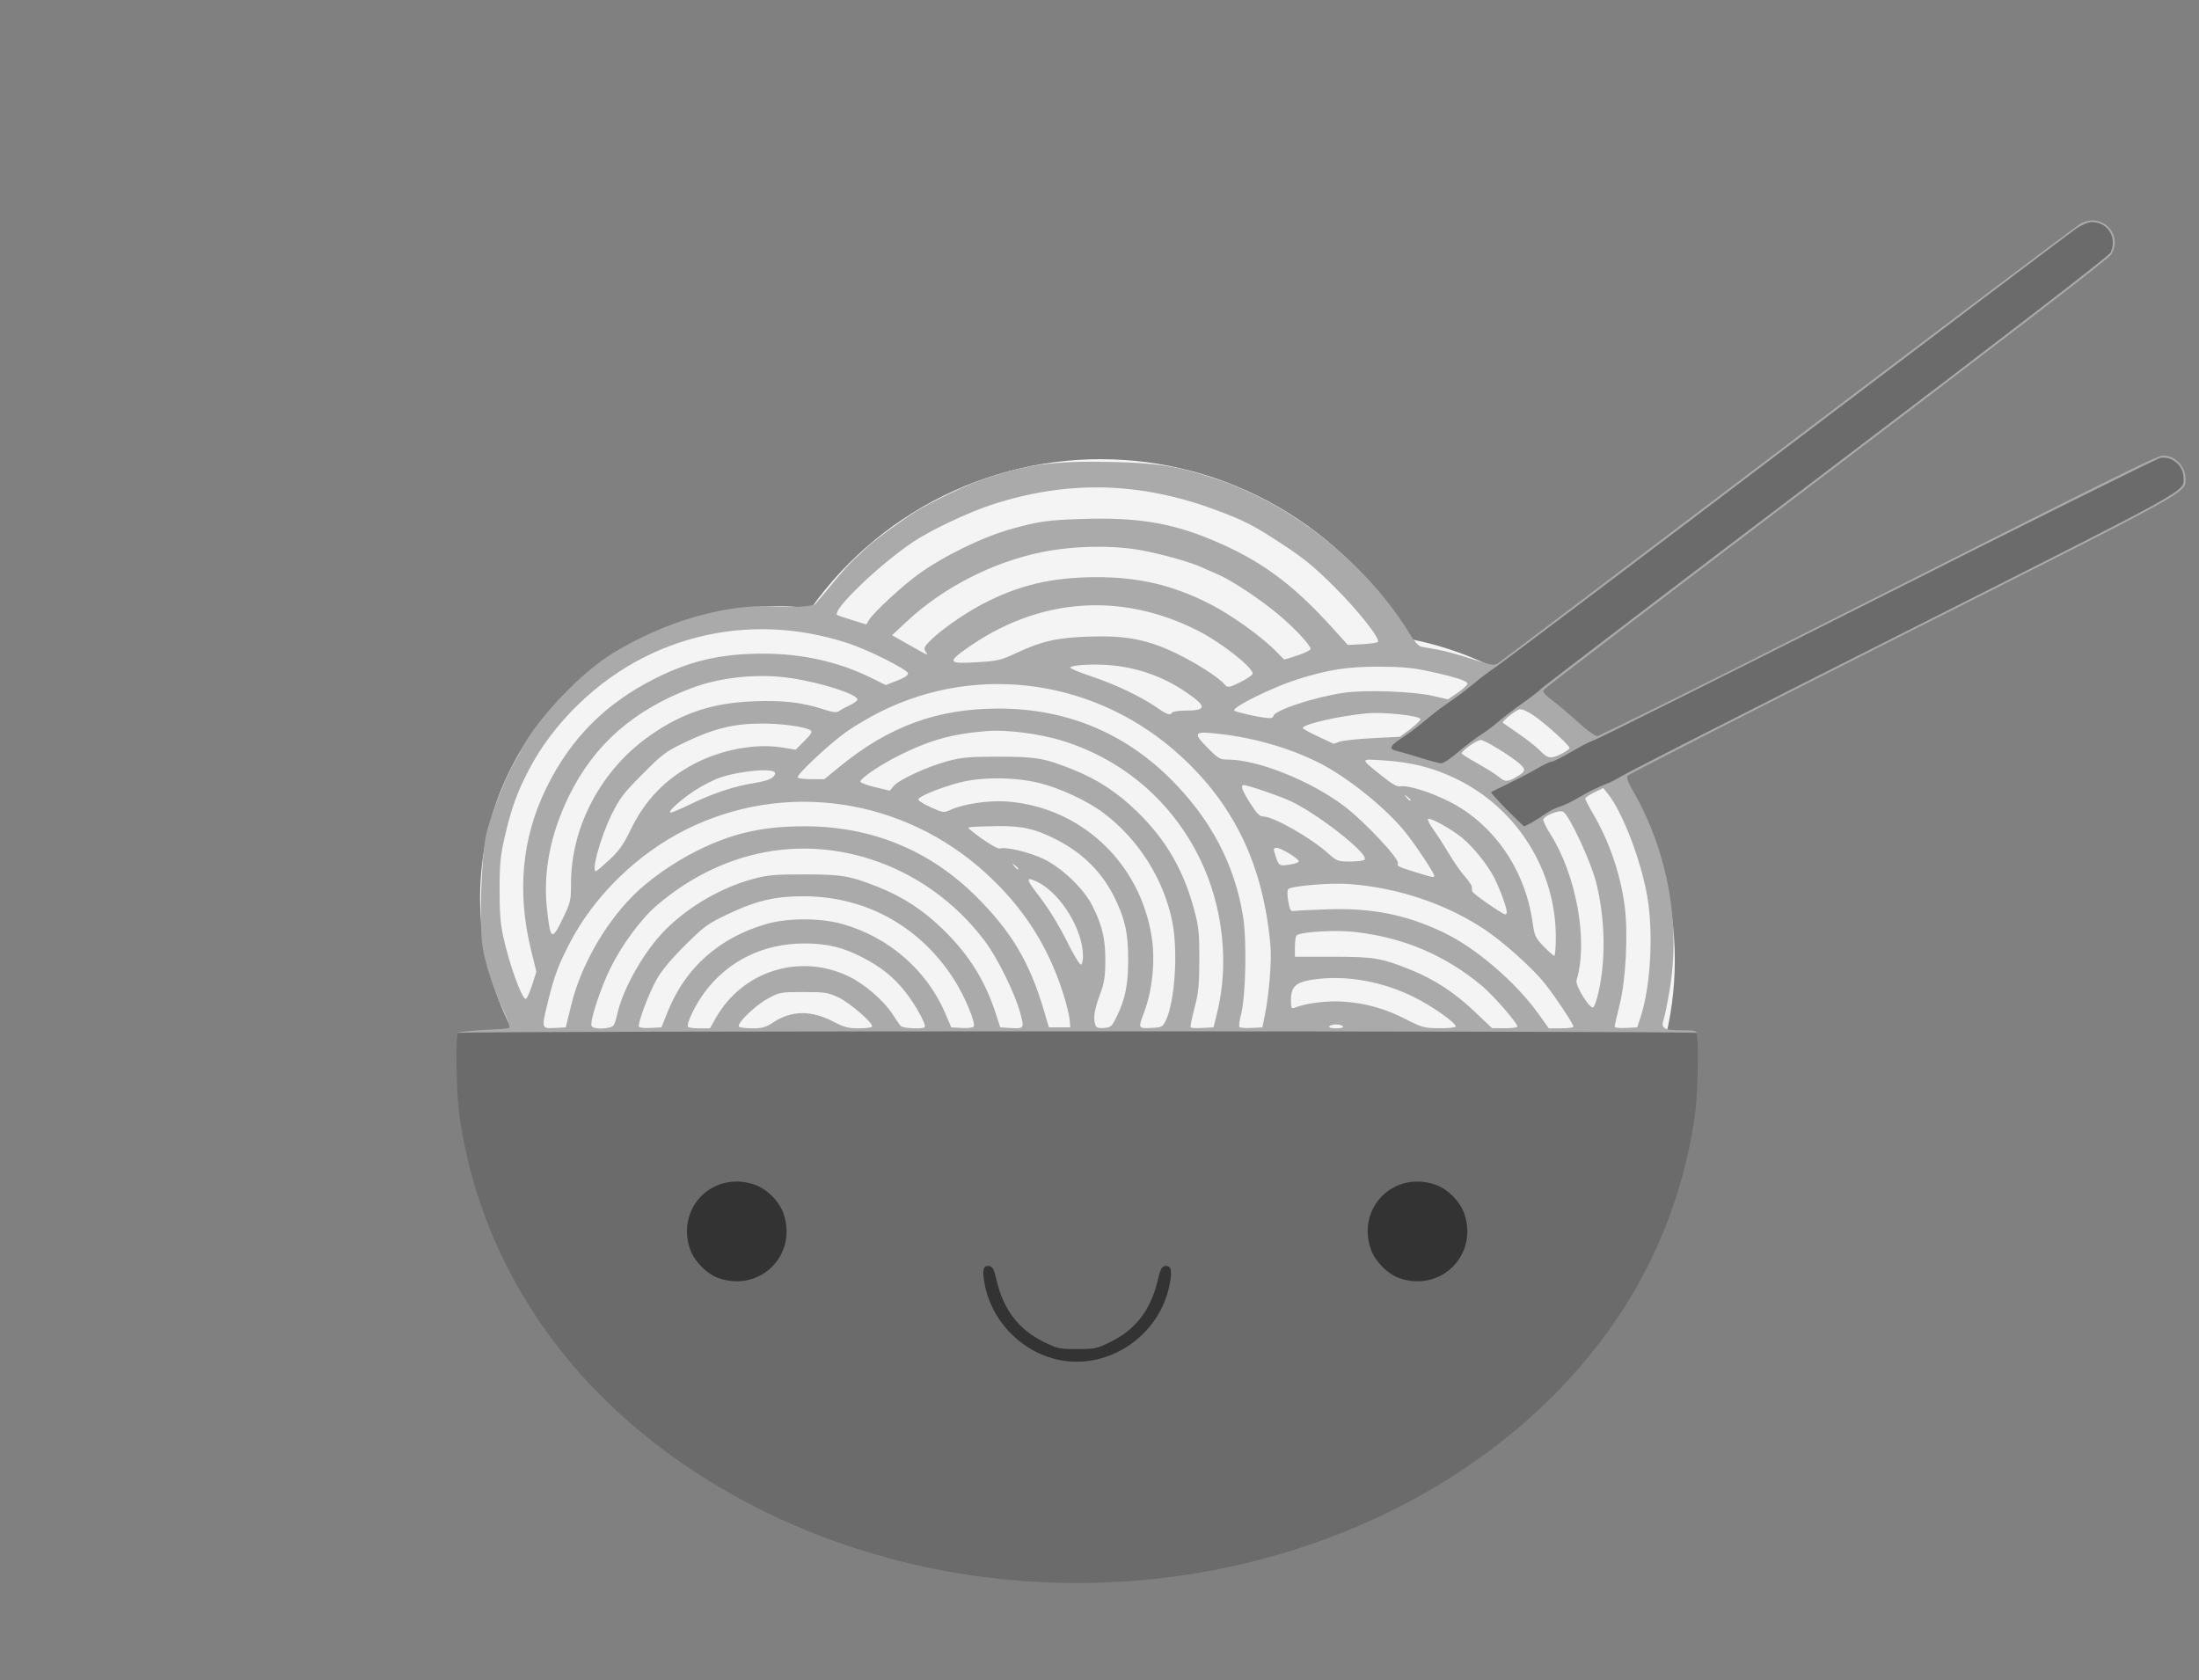 <?xml version="1.0" encoding="UTF-8" standalone="no"?>
<!-- Created with Inkscape (http://www.inkscape.org/) -->

<svg
   xmlns:dc="http://purl.org/dc/elements/1.1/"
   xmlns:cc="http://creativecommons.org/ns#"
   xmlns:rdf="http://www.w3.org/1999/02/22-rdf-syntax-ns#"
   xmlns:svg="http://www.w3.org/2000/svg"
   xmlns="http://www.w3.org/2000/svg"
   xmlns:sodipodi="http://sodipodi.sourceforge.net/DTD/sodipodi-0.dtd"
   xmlns:inkscape="http://www.inkscape.org/namespaces/inkscape"
   version="1.1"
   id="svg1642"
   width="1569.333"
   height="1199"
   viewBox="0 0 1569.333 1199"
   sodipodi:docname="Noodle.svg"
   inkscape:version="0.92.5 (2060ec1f9f, 2020-04-08)"
   inkscape:export-filename="/le_Bagage/TN/PPII2/test_noodle/logo_ico.png"
   inkscape:export-xdpi="3.9762108"
   inkscape:export-ydpi="3.9762108">
  <rect x="0" y="0" width="1569.333" height="1199" fill="#808080" stroke="none"/>
  <defs
     id="defs1646" />
  <sodipodi:namedview
     pagecolor="#ffffff"
     bordercolor="#666666"
     borderopacity="1"
     objecttolerance="10"
     gridtolerance="10"
     guidetolerance="10"
     inkscape:pageopacity="0"
     inkscape:pageshadow="2"
     inkscape:window-width="1920"
     inkscape:window-height="1023"
     id="namedview1644"
     showgrid="false"
     inkscape:zoom="0.41002372"
     inkscape:cx="1051.3115"
     inkscape:cy="497.3864"
     inkscape:window-x="0"
     inkscape:window-y="0"
     inkscape:window-maximized="1"
     inkscape:current-layer="g1664" />
  <g
     id="g1757"
     style="fill:#f4f4f4;fill-opacity:0.996"
     transform="translate(0,90.688)">
    <circle
       r="253.644"
       cy="490.665"
       cx="785.32"
       id="path1720"
       style="opacity:1;fill:#f4f4f4;fill-opacity:0.996;fill-rule:evenodd;stroke:none;stroke-width:14.608;stroke-miterlimit:4;stroke-dasharray:none;stroke-dashoffset:0;stroke-opacity:1;paint-order:stroke fill markers" />
    <circle
       r="233.38"
       cy="594.539"
       cx="961.868"
       id="path1720-3"
       style="opacity:1;fill:#f4f4f4;fill-opacity:0.996;fill-rule:evenodd;stroke:none;stroke-width:13.441;stroke-miterlimit:4;stroke-dasharray:none;stroke-dashoffset:0;stroke-opacity:1;paint-order:stroke fill markers" />
    <ellipse
       cy="550.132"
       cx="554.443"
       id="path1720-3-2"
       style="opacity:1;fill:#f4f4f4;fill-opacity:0.996;fill-rule:evenodd;stroke:none;stroke-width:12.199;stroke-miterlimit:4;stroke-dasharray:none;stroke-dashoffset:0;stroke-opacity:1;paint-order:stroke fill markers"
       rx="211.823"
       ry="208.159" />
  </g>
  <g
     id="g1664"
     transform="matrix(1.05,0,0,1.05,-54.482,-274.079)">
    <path
       style="fill:#aaaaaa;stroke-width:1.333"
       d="m 365.262,964.575 c 0,0 -2.846,-1.14 -1.942,-1.743 0.904,-0.603 15.896,-1.722 15.896,-1.722 9.838,-0.416 18.344,-0.911 18.888,-1.456 0.545,-0.546 -1.193,-5.646 -3.862,-11.333 -6.696,-14.27 -12.381,-31.606 -14.334,-43.712 -2.504,-15.523 -0.845,-63.263 2.701,-77.704 2.955,-12.037 12.908,-37.493 18.24,-46.652 1.833,-3.15 5.242,-9.298 7.576,-13.663 6.42,-12.011 25.685,-34.241 41.261,-47.613 10.56,-9.065 18.214,-14.211 31.779,-21.366 37.03,-19.531 73.308,-25.804 95.252,-24.41 21.944,1.394 28.935,-1.313 28.935,-1.313 l 1.87,-2.097 c 5.653,-6.34 17.112,-21.29 24.431,-28.143 3.327,-3.115 7.797,-7.3 9.935,-9.301 4.484,-4.196 23.313,-17.972 31.99,-23.405 11.027,-6.905 34.943,-18.341 46.893,-22.423 28.876,-9.864 47.373,-12.346 85.896,-11.525 31.927,0.68 44.827,2.708 70.296,11.051 53.096,17.393 104.123,58.099 133.553,106.54 2.685,4.419 5.659,7.659 7.333,7.989 1.549,0.305 6.717,1.242 11.483,2.08 4.767,0.839 15.191,3.677 23.166,6.308 12.604,4.157 14.87,4.553 17.333,3.028 1.559,-0.965 90.434,-68.174 197.501,-149.352 107.067,-81.179 196.587,-148.586 198.934,-149.795 14.461,-7.449 28.911,7.534 20.527,21.284 -1.565,2.566 -75.428,59.43 -193.658,149.088 -105.121,79.717 -191.594,145.771 -192.162,146.787 -0.725,1.296 1.065,3.411 5.996,7.084 3.867,2.88 11.692,9.509 17.39,14.731 5.903,5.41 11.553,9.494 13.134,9.494 1.526,0 69.164,-33.531 150.307,-74.513 207.157,-104.627 230.404,-116.154 234.257,-116.154 8.138,0 15.275,7.353 15.275,15.737 0,9.765 6.731,6.041 -191.977,106.223 -102.288,51.57 -186.523,94.629 -187.19,95.686 -0.844,1.338 0.177,4.322 3.354,9.805 23.71,40.924 32.864,90.486 25.136,136.083 -1.473,8.69 -3.272,17.538 -3.999,19.663 -2.126,6.215 0.025,7.469 12.815,7.469 10.951,0 8.901,0.421 9.775,3.902 -422.466,4.019 -416.825,3.097 -839.984,-0.639 z m 74.883,-20.468 c 6.394,-26.044 22.019,-53.888 41.314,-73.623 10.737,-10.982 27.583,-22.899 43.956,-31.096 24.008,-12.018 44.678,-16.743 73.25,-16.743 45.402,0 84.811,16.079 116.547,47.551 23.868,23.67 36.484,44.802 46.037,77.115 l 3.548,12 h 7.267 7.267 l -0.425,-5.269 c -0.234,-2.898 -2.248,-10.998 -4.476,-18 -10.174,-31.968 -27.061,-58.266 -52.19,-81.274 -56.42,-51.659 -136.95,-63.437 -204.186,-29.865 -32.684,16.32 -61.871,44.658 -78.416,76.136 -7.861,14.957 -10.992,23.208 -15.025,39.606 -4.838,19.67 -4.865,19.55 4.257,19.067 l 7.54,-0.4 z m 28.983,13.538 c 0.672,-1.283 1.672,-4.433 2.222,-7 3.783,-17.663 18.594,-43.582 33.147,-58.006 16.016,-15.874 37.901,-28.479 59.502,-34.269 9.759,-2.616 14.574,-3.037 34.667,-3.032 25.384,0.007 31.133,1 50.377,8.706 16.726,6.697 30.36,15.623 43.688,28.601 17.64,17.176 28.642,34.709 35.978,57.333 l 3.026,9.333 6.296,0.413 c 10.077,0.661 10.22,0.448 7.15,-10.679 -3.677,-13.325 -15.451,-37.121 -23.948,-48.401 -20.042,-26.603 -47.343,-46.057 -78.407,-55.87 -50.12,-15.833 -102.223,-4.432 -144.522,31.624 -10.615,9.048 -23.869,27.013 -31.66,42.913 -6.654,13.58 -13.921,35.821 -12.723,38.943 1.068,2.783 13.695,2.277 15.207,-0.609 z m 36.752,-9.356 c 11.939,-29.651 35.037,-50.069 67.054,-59.272 14.536,-4.178 36.709,-4.139 51.641,0.09 31.553,8.938 57.365,31.451 69.953,61.011 l 3.915,9.194 6.968,0.41 c 3.833,0.225 7.521,-0.143 8.197,-0.82 1.866,-1.866 -5.955,-20.775 -13.342,-32.257 -23.245,-36.129 -59.975,-56.397 -102.267,-56.432 -19.733,-0.016 -32.492,3.069 -52.602,12.721 -12.66,6.076 -15.236,7.985 -28.145,20.867 -9.748,9.727 -15.802,17.061 -19.28,23.359 -5.542,10.034 -12.924,29.946 -11.785,31.79 0.393,0.636 3.986,0.977 7.985,0.759 l 7.27,-0.396 z m 32.502,4.689 c 18.175,-32.037 57.12,-44.268 90.283,-28.354 10.728,5.148 23.891,16.479 29.836,25.683 2.251,3.486 4.733,7.088 5.515,8.005 1.444,1.693 14.825,2.38 16.365,0.84 1.358,-1.358 -6.398,-15.472 -13.156,-23.942 -8.15,-10.214 -16.125,-16.661 -28.742,-23.236 -13.582,-7.078 -24.331,-9.695 -39.818,-9.695 -28.017,0 -52.06,11.81 -68.046,33.425 -6.346,8.581 -12.339,21.181 -11.07,23.275 0.334,0.55 3.814,1 7.734,1 h 7.127 z m 38.934,3.019 c 12.443,-8.255 25.882,-8.449 40.956,-0.591 7.281,3.795 10.2,4.572 17.171,4.572 4.619,0 8.721,-0.521 9.114,-1.158 1.279,-2.07 -14.932,-16.186 -22.85,-19.896 -7.039,-3.298 -9.098,-3.612 -23.708,-3.612 -15.689,0 -16.164,0.089 -24.417,4.564 -8.424,4.567 -20.89,16.656 -19.498,18.907 0.407,0.658 4.454,1.193 8.994,1.19 6.923,-0.005 9.22,-0.646 14.238,-3.975 z m 233.66,-4.198 c 5.785,-11.929 7.69,-21.461 7.69,-38.488 0,-17.584 -1.919,-26.761 -8.504,-40.667 -8.467,-17.879 -21.42,-31.157 -39.678,-40.672 -14.406,-7.507 -24.261,-9.767 -41.151,-9.437 -17.54,0.343 -20.096,0.564 -18.933,1.635 6.005,5.529 19.366,14.224 20.933,13.623 3.807,-1.461 20.084,2.392 29.819,7.058 12.517,6 27.396,20.268 33.228,31.863 6.687,13.295 8.832,22.416 8.766,37.264 -0.05,11.193 -0.654,14.938 -3.762,23.333 -3.738,10.096 -4.622,16.185 -2.972,20.483 0.683,1.78 2.11,2.246 5.911,1.932 4.637,-0.384 5.282,-0.975 8.654,-7.927 z m 33.268,2.845 c 6.278,-13.055 8.469,-47.515 4.305,-67.723 -5.879,-28.531 -22.864,-55.333 -46.344,-73.13 -11.053,-8.378 -29.781,-17.113 -44.285,-20.655 -16.677,-4.073 -39.766,-4.09 -54.587,-0.039 -13.719,3.75 -27.343,9.421 -27.297,11.363 0.02,0.834 3.902,3.243 8.627,5.354 8.198,3.662 8.791,3.743 12.964,1.769 8.479,-4.01 26.153,-6.689 38.328,-5.809 50.157,3.626 90.44,41.014 98.621,91.536 2.685,16.579 0.622,36.89 -5.339,52.575 -3.825,10.064 -3.711,10.284 5.096,9.825 7.296,-0.381 7.775,-0.625 9.911,-5.067 z m 34.757,-4.667 c 8.463,-33.839 4.209,-72.792 -11.472,-105.055 -18.836,-38.755 -51.749,-67.211 -92.702,-80.147 -15.718,-4.965 -38.505,-7.961 -52.16,-6.858 -23.925,1.933 -38.899,6.126 -60.36,16.901 -12.327,6.189 -25.64,15.247 -25.64,17.445 0,0.798 4.5,2.516 10,3.817 l 10,2.365 2.667,-3.191 c 3.618,-4.329 22.826,-13.174 36.667,-16.884 9.759,-2.616 14.574,-3.037 34.667,-3.032 25.384,0.007 31.133,1 50.377,8.706 16.726,6.697 30.36,15.623 43.688,28.601 19.694,19.176 31.621,39.772 38.952,67.266 2.962,11.11 3.389,15.37 3.342,33.401 -0.046,17.569 -0.543,22.515 -3.319,32.999 -1.796,6.783 -2.938,12.659 -2.539,13.058 0.399,0.399 4.05,0.55 8.112,0.334 l 7.386,-0.392 z m 32.521,1.333 c 2.913,-14.383 4.764,-36.946 3.875,-47.243 -4.682,-54.223 -24.179,-95.446 -61.154,-129.301 -56.42,-51.659 -136.95,-63.437 -204.186,-29.865 -6.568,3.28 -16.442,9.063 -21.942,12.852 -11.48,7.909 -35.118,29.934 -34.025,31.702 0.403,0.653 4.625,1.187 9.381,1.187 h 8.647 l 10.889,-8.863 c 33.489,-27.258 66.164,-39.137 107.659,-39.137 45.402,0 84.811,16.079 116.547,47.551 27.653,27.423 44.149,58.804 49.65,94.449 2.492,16.147 1.737,52.917 -1.34,65.298 -1.089,4.381 -1.674,8.459 -1.301,9.063 0.373,0.604 4.054,0.92 8.178,0.702 l 7.5,-0.396 z m 53.145,7.333 c -0.453,-0.733 -2.553,-1.333 -4.667,-1.333 -2.113,0 -4.213,0.6 -4.667,1.333 -0.498,0.806 1.346,1.333 4.667,1.333 3.321,0 5.165,-0.527 4.667,-1.333 z m 76.667,0.108 c 0,-2.657 -16.033,-13.921 -28.667,-20.14 -21.141,-10.406 -44.713,-14.721 -66,-12.082 -13.869,1.719 -17.333,4.583 -17.333,14.331 0,5.243 0.318,5.943 2.333,5.144 7.9,-3.129 21.879,-4.906 33,-4.195 15.315,0.979 28.49,4.688 43.085,12.128 10.861,5.537 12.267,5.909 22.582,5.972 6.05,0.037 11,-0.484 11,-1.158 z m 41.847,0.139 c 0.928,-1.502 -15.986,-21.037 -24.049,-27.775 -24.95,-20.849 -53.014,-32.778 -86.136,-36.613 -13.005,-1.506 -35.766,-0.267 -39.693,2.16 -0.717,0.443 -1.303,3.92 -1.303,7.727 l -5e-5,6.921 h 25.667 c 27.939,0 32.992,0.837 52.71,8.733 15.976,6.397 30.143,15.599 43.389,28.183 l 12.234,11.622 8.255,0.065 c 4.54,0.036 8.557,-0.424 8.926,-1.022 z m 38.153,-0.076 c 0,-1.751 -12.842,-21.068 -19.584,-29.457 -8.618,-10.725 -28.732,-28.696 -41.43,-37.016 -26.439,-17.323 -58.631,-28.02 -91.723,-30.477 -12.413,-0.922 -38.911,1.319 -41.129,3.477 -0.71,0.691 -0.705,4.052 0.012,8.235 1.029,6.005 1.61,7.002 3.865,6.632 1.46,-0.239 11.955,-0.752 23.322,-1.14 29.689,-1.012 53.101,3.692 78.351,15.743 21.951,10.476 49.058,33.709 64.463,55.249 l 7.092,9.917 h 8.38 c 4.609,0 8.38,-0.523 8.38,-1.162 z m 45.53,-6.171 c 6.956,-21.111 8.973,-57.645 4.565,-82.667 -4.341,-24.637 -16.767,-56.974 -26.642,-69.329 l -3.193,-3.995 -6.13,2.978 c -3.372,1.638 -6.13,3.519 -6.13,4.181 0,0.662 2.396,5.303 5.324,10.313 11.044,18.899 18.657,41.08 21.457,62.519 2.438,18.667 0.864,50.162 -3.354,67.085 -1.885,7.563 -3.427,14.343 -3.427,15.067 0,0.758 3.246,1.146 7.667,0.915 l 7.667,-0.4 z m -28.735,-16.214 c 5.383,-22.854 4.831,-51.107 -1.486,-76.016 -3.519,-13.877 -18.068,-45.073 -22.195,-47.591 -2.48,-1.514 -12.476,2.235 -13.572,5.089 -0.338,0.88 1.778,5.363 4.702,9.962 17.807,28.007 25.881,72.994 17.847,99.437 -1.085,3.571 9.428,20.346 11.471,18.304 0.769,-0.769 2.223,-4.902 3.232,-9.184 z m -724.643,-5.684 2.973,-9.231 -3.552,-14.435 c -9.783,-39.759 -6.355,-76.459 10.321,-110.504 16.494,-33.674 40.241,-57.527 74.188,-74.521 24.008,-12.018 44.678,-16.743 73.25,-16.743 26.82,0 51.456,5.573 73.949,16.728 l 9.283,4.604 7.749,-2.999 c 5.216,-2.019 7.624,-3.653 7.366,-4.999 -0.502,-2.619 -26.736,-15.815 -40.359,-20.302 -47.047,-15.494 -95.556,-12.264 -138.596,9.227 -32.681,16.319 -61.858,44.646 -78.42,76.136 -8.094,15.39 -12.064,26.283 -16.48,45.226 -3.141,13.47 -3.671,18.664 -3.718,36.38 -0.04,15.244 0.588,23.622 2.394,31.93 4.114,18.925 12.681,42.737 15.375,42.737 0.717,0 2.642,-4.154 4.277,-9.231 z m 374.498,-19.847 c -0.057,-17.752 -14.763,-42.039 -30.329,-50.088 -8.169,-4.224 -8.675,-2.562 -1.879,6.167 8.905,11.438 15.046,21.369 22.934,37.086 3.686,7.346 7.284,12.996 7.996,12.556 0.712,-0.44 1.287,-3.014 1.278,-5.721 z m 321.349,-12.978 c 0,-45.374 -26.345,-87.383 -67.333,-107.365 -15.857,-7.731 -30.92,-11.563 -49.992,-12.718 -16.074,-0.974 -16.032,-1.627 -0.674,10.717 6.936,5.574 10.159,7.357 12.547,6.94 5.143,-0.899 21.048,4.149 33.756,10.712 29.723,15.352 50.783,46.016 55.84,81.305 1.404,9.796 1.892,10.871 7.628,16.799 3.371,3.483 6.601,6.333 7.179,6.333 0.578,0 1.05,-5.725 1.05,-12.723 z M 434.654,884.83 c 5.042,-10.513 5.346,-11.846 5.346,-23.39 0,-38.88 20.768,-77.616 54,-100.72 21.923,-15.241 42.185,-21.904 70,-23.018 19.755,-0.791 32.631,0.652 47.067,5.274 7.408,2.372 9.482,2.599 11.333,1.241 1.246,-0.914 4.51,-2.692 7.253,-3.951 2.743,-1.259 4.993,-2.965 5,-3.791 0.033,-3.616 -24.705,-11.533 -45.637,-14.604 -21.814,-3.201 -47.268,-0.612 -66.999,6.815 -39.442,14.846 -66.307,38.462 -83.373,73.292 -12.757,26.034 -17.778,52.053 -14.943,77.428 2.324,20.798 3.339,21.3 10.952,5.424 z M 1076,880.854 c 0,-2.856 -4.675,-15.665 -8.401,-23.017 -4.475,-8.831 -14.47,-21.269 -22.093,-27.493 -6.936,-5.664 -20.914,-13.451 -22.934,-12.778 -0.744,0.248 0.795,3.442 3.419,7.098 2.624,3.656 7.449,11.148 10.721,16.648 3.272,5.5 8.051,12.359 10.619,15.242 2.568,2.883 4.744,6.033 4.836,7 0.092,0.967 0.242,2.452 0.333,3.299 0.155,1.431 20.273,15.459 22.5,15.689 0.55,0.057 1,-0.703 1,-1.688 z m -49.333,-24.704 c 0,-1.751 -12.842,-21.068 -19.584,-29.457 -13.217,-16.449 -39.39,-37.504 -58.67,-47.198 -19.77,-9.94 -43.401,-16.827 -67.258,-19.601 -17.943,-2.086 -18.862,-1.064 -8.476,9.431 7.339,7.417 8.336,7.988 13.946,7.997 19.881,0.031 55.314,14.104 78.052,31.002 14.114,10.489 38.992,36.956 37.304,39.687 -0.978,1.583 0.659,2.373 12.347,5.956 11.954,3.665 12.339,3.733 12.339,2.184 z M 466.335,845.2 c 6.286,-5.847 9.31,-10.142 14.081,-20 9.902,-20.463 23.755,-34.802 43.62,-45.152 18.662,-9.723 41.76,-13.916 59.964,-10.885 l 8.667,1.443 6,-6.016 c 4.765,-4.778 5.607,-6.262 4.092,-7.208 -4.025,-2.514 -20.027,-4.657 -34.092,-4.564 -18.364,0.121 -31.946,3.511 -51.333,12.811 -12.892,6.184 -15.168,7.889 -28.752,21.533 -12.95,13.007 -15.513,16.365 -20.981,27.484 -7.737,15.735 -14.302,39.92 -10.435,38.444 0.641,-0.244 4.767,-3.795 9.17,-7.89 z m 277.665,6.275 c 0,-0.277 -1.05,-1.327 -2.333,-2.333 -2.115,-1.658 -2.162,-1.611 -0.503,0.503 1.742,2.221 2.837,2.927 2.837,1.83 z m 185.667,-3.019 c 2.75,-0.455 5,-1.361 5,-2.015 0,-1.76 -12.122,-9.13 -15.018,-9.13 -1.976,0 -2.301,0.625 -1.561,3 3.052,9.798 2.771,9.6 11.578,8.144 z m 49.76,-3.295 c 2.541,-4.111 -32.541,-31.553 -51.077,-39.953 -7.952,-3.604 -28.432,-10.562 -31.086,-10.562 -2.467,0 -1.193,3.591 4.399,12.406 4.282,6.749 6.405,8.927 8.705,8.927 7.012,0 32.364,14.391 44.299,25.146 5.73,5.164 6.401,5.409 14.921,5.464 5.176,0.033 9.307,-0.566 9.839,-1.428 z M 521.728,807.377 c 15.126,-7.316 29.269,-11.968 43.074,-14.17 9.436,-1.505 13.865,-3.648 13.865,-6.71 0,-3.615 -22.78,-1.795 -37.101,2.964 -4.639,1.542 -12.739,5.689 -18,9.217 -10.045,6.735 -18.549,14.635 -15.754,14.635 0.904,0 7.166,-2.671 13.916,-5.936 z m 488.939,-2.568 c 0,-0.277 -1.05,-1.327 -2.333,-2.333 -2.115,-1.659 -2.162,-1.611 -0.503,0.503 1.742,2.221 2.837,2.927 2.837,1.83 z m 72.059,-15.83 c 6.06,-3.46 6.418,-4.818 2.274,-8.624 -5.436,-4.993 -23.957,-16.376 -26.646,-16.376 -2.57,0 -13.042,7.341 -12.999,9.112 0.012,0.488 4.71,3.484 10.441,6.658 5.731,3.173 12.171,7.202 14.312,8.952 4.86,3.973 6.099,4 12.618,0.278 z m 30.661,-15.694 c 2.904,-1.482 5.28,-3.213 5.28,-3.847 0,-1.859 -16.939,-17.17 -24.684,-22.312 -4.571,-3.035 -7.985,-4.432 -9.549,-3.907 -3.036,1.019 -11.986,8.36 -11.092,9.099 0.362,0.299 5.172,3.626 10.688,7.393 5.516,3.767 12.084,8.968 14.595,11.559 5.264,5.431 7.476,5.733 14.762,2.016 z m -151.14,-8.098 c 2.064,-0.802 12.175,-1.895 22.469,-2.428 l 18.715,-0.97 6.951,-5.189 c 3.823,-2.854 6.951,-5.894 6.951,-6.755 0,-2.316 -24.952,-5.034 -36.434,-3.969 -18.71,1.736 -43.566,7.435 -43.566,9.99 0,0.487 4.65,3.054 10.333,5.704 5.683,2.65 10.444,4.877 10.58,4.948 0.136,0.071 1.936,-0.528 4,-1.33 z m -44.913,-17.292 c 0,-3.844 27.452,-12.992 48.004,-15.997 14.418,-2.108 46.925,-0.968 60.332,2.116 l 10.337,2.378 6.661,-4.54 c 3.663,-2.497 6.662,-5.266 6.663,-6.155 0,-1.896 -8.813,-4.682 -27.331,-8.635 -10.013,-2.138 -18.148,-2.861 -32.667,-2.903 -21.539,-0.062 -34.919,2.026 -55.952,8.734 -16.4,5.231 -42.715,18.145 -42.715,20.963 0,0.982 17.866,4.978 23.667,5.293 1.65,0.089 3,-0.475 3,-1.254 z m -68.667,-2.583 c 0.453,-0.733 4.924,-1.333 9.936,-1.333 13.771,0 13.47,-3.077 -1.269,-12.954 -14.621,-9.798 -30.7,-15.657 -48.38,-17.63 -11.795,-1.316 -28.498,-0.565 -29.671,1.334 -0.348,0.563 6.085,3.262 14.296,5.998 16.296,5.43 33.983,13.84 44.422,21.121 7.03,4.904 9.318,5.647 10.667,3.464 z m 46.822,-20.923 c 3.899,-1.974 7.378,-4.342 7.731,-5.263 1.371,-3.572 -21.18,-21.396 -37.443,-29.596 -52.699,-26.571 -108.809,-22.067 -157.444,12.636 -12.552,8.956 -11.614,10.116 7.267,8.988 14.255,-0.852 16.526,-1.366 26.333,-5.96 17.913,-8.39 28.227,-10.756 50.066,-11.486 25.299,-0.846 39.907,1.986 59.726,11.577 13.005,6.293 28.648,16.323 32.275,20.694 2.246,2.706 3.286,2.562 11.488,-1.591 z m 38.483,-17.932 c 4.782,-1.57 8.695,-3.53 8.695,-4.356 0,-2.558 -11.521,-14.83 -22.344,-23.798 -12.418,-10.291 -31.192,-22.749 -39.947,-26.509 -3.507,-1.506 -8.776,-3.837 -11.709,-5.179 -7.736,-3.541 -26.083,-8.725 -40.667,-11.489 -19.489,-3.694 -46.738,-3.195 -68.311,1.25 -33.337,6.87 -66.724,24.018 -91.273,46.877 l -10.234,9.53 7.909,4.469 c 18.481,10.443 16.772,9.671 14.945,6.746 -1.392,-2.229 -1.061,-3.185 2.338,-6.755 6.862,-7.207 23.059,-18.677 35.979,-25.479 24.794,-13.053 47.556,-18.435 77.98,-18.44 28.732,-0.004 51.556,5.387 76.667,18.109 15.046,7.623 36.149,22.815 45.928,33.062 2.527,2.648 4.765,4.815 4.972,4.815 0.207,0 4.29,-1.284 9.072,-2.854 z m 54.385,-9.038 c 2.04,-1.904 -13.101,-21.146 -29.543,-37.545 -13.012,-12.978 -20.733,-19.348 -34.147,-28.17 -20.839,-13.705 -26.83,-16.796 -47.09,-24.294 -51.253,-18.967 -100.326,-20.055 -151.577,-3.361 -16.025,5.22 -42.027,17.545 -53.753,25.478 -23.502,15.901 -55.612,46.933 -51.268,49.548 0.562,0.338 5.221,1.91 10.355,3.492 l 9.333,2.877 1.888,-3.067 c 3.194,-5.19 22.756,-23.288 33.644,-31.128 17.499,-12.599 44.102,-25.482 63.802,-30.897 18.528,-5.093 24.512,-5.906 48.697,-6.622 35.834,-1.061 58.521,2.583 85.788,13.781 33.063,13.577 55.466,29.808 82.603,59.844 l 10.882,12.044 9.682,-0.513 c 5.325,-0.282 10.143,-0.943 10.706,-1.468 z"
       id="path1670"
       inkscape:connector-curvature="0"
       sodipodi:nodetypes="czscssccssszcsscssssccsccsccscccsssssccccsccssssssccccsssssccsccsscsssccsssssccsscscscscssccscssscccsssccscscssccscccccscssccsssscsccssscccsscscccssssssccsscssscscscscsssssscssssscscccscscscsscsccsccscscscsccccccsscccscccsccccscsscccssccccccccccccssssccccsssssssccsccccssssccccssssssccccssssssccccsccccsscssccsccscsscccccsssccsccscssscccssssccscsccsssccsccscccccscccccccsccscssccssscscscsscscscccsscccssssscccssccccsscscsscssssccsssccsccssssscsc" />
    <path
       style="fill:#6b6b6b;stroke-width:1.333"
       d="m 750.405,1335.87 c -105.23,-7.127 -204.338,-47.758 -276.769,-113.465 -61.038,-55.372 -99.583,-127.609 -109.791,-205.76 -1.832,-14.029 -2.352,-51.906 -0.734,-53.543 1.453,-1.47 840.325,-1.47 841.778,0 1.618,1.637 1.098,39.513 -0.734,53.543 -5.849,44.783 -21.41,89.101 -44.671,127.223 -77.66,127.277 -239.965,203.455 -409.079,192.001 z m 325.636,-524.517 c -6.178,-6.211 -10.965,-11.552 -10.637,-11.869 0.328,-0.317 5.697,-3.023 11.93,-6.013 6.233,-2.99 14.933,-7.542 19.333,-10.115 4.4,-2.573 8.901,-4.686 10.003,-4.695 1.102,-0.009 7.102,-3.031 13.333,-6.716 6.232,-3.685 12.83,-7.068 14.664,-7.517 1.833,-0.45 88.505,-43.756 192.603,-96.237 104.098,-52.481 190.957,-95.667 193.019,-95.97 8.212,-1.205 15.712,5.362 15.712,13.758 0,9.436 8.138,4.945 -190.579,105.189 -102.669,51.793 -188.835,95.637 -191.48,97.431 -2.644,1.795 -8.113,4.499 -12.152,6.011 -4.039,1.511 -11.327,5.15 -16.196,8.087 -4.869,2.936 -11.027,5.924 -13.684,6.64 -2.657,0.716 -7.232,3.04 -10.165,5.164 -4.722,3.421 -12.866,8.144 -14.041,8.144 -0.236,0 -5.484,-5.082 -11.663,-11.292 z m -59.374,-35.427 c -6.6,-2.079 -13.65,-4.129 -15.667,-4.556 -5.499,-1.164 -4.436,-3.529 4.028,-8.964 4.201,-2.698 11.239,-8.005 15.639,-11.793 4.4,-3.788 11.9,-9.492 16.667,-12.676 4.767,-3.184 11.935,-8.586 15.93,-12.006 3.995,-3.419 10.673,-8.481 14.839,-11.249 4.167,-2.768 93.298,-70.047 198.07,-149.509 104.772,-79.462 193.404,-146.438 196.961,-148.836 3.673,-2.476 8.166,-4.359 10.399,-4.359 11.066,0 17.549,10.442 12.866,20.721 -1.03,2.261 -70.317,55.611 -194.333,149.635 -106.003,80.367 -192.935,146.622 -193.183,147.234 -0.248,0.612 -5.648,4.79 -12,9.284 -6.352,4.495 -13.834,10.216 -16.625,12.714 -2.792,2.498 -8.278,6.59 -12.191,9.093 -3.913,2.503 -10.925,7.874 -15.581,11.935 -4.672,4.075 -9.666,7.322 -11.143,7.247 -1.472,-0.075 -8.076,-1.837 -14.677,-3.916 z"
       id="path1668"
       inkscape:connector-curvature="0" />
    <path
       style="fill:#333333;fill-opacity:1;stroke-width:1.333"
       d="m 768.15,1184.538 c -23.8,-6.401 -42.572,-26.701 -47.073,-50.904 -1.753,-9.427 -0.912,-12.68 3.126,-12.082 2.38,0.352 3.263,2.057 5.076,9.795 4.666,19.917 14.848,33.254 31.775,41.62 9.595,4.742 10.832,5.012 22.947,5.012 12.115,0 13.351,-0.27 22.947,-5.012 16.927,-8.366 27.109,-21.703 31.775,-41.62 1.813,-7.737 2.696,-9.442 5.076,-9.795 4.037,-0.598 4.879,2.654 3.126,12.082 -6.758,36.342 -43.835,60.301 -78.773,50.904 z m -228.036,-54.849 c -7.871,-2.78 -16.475,-11.592 -19.239,-19.705 -9.594,-28.156 15.642,-53.391 43.798,-43.797 8.439,2.875 16.91,11.347 19.786,19.786 9.637,28.284 -16.127,53.683 -44.344,43.716 z m 462.667,0 c -7.871,-2.78 -16.475,-11.592 -19.239,-19.705 -9.594,-28.156 15.642,-53.391 43.798,-43.797 8.439,2.875 16.91,11.347 19.786,19.786 9.637,28.284 -16.127,53.683 -44.344,43.716 z"
       id="path1666"
       inkscape:connector-curvature="0" />
  </g>
</svg>
